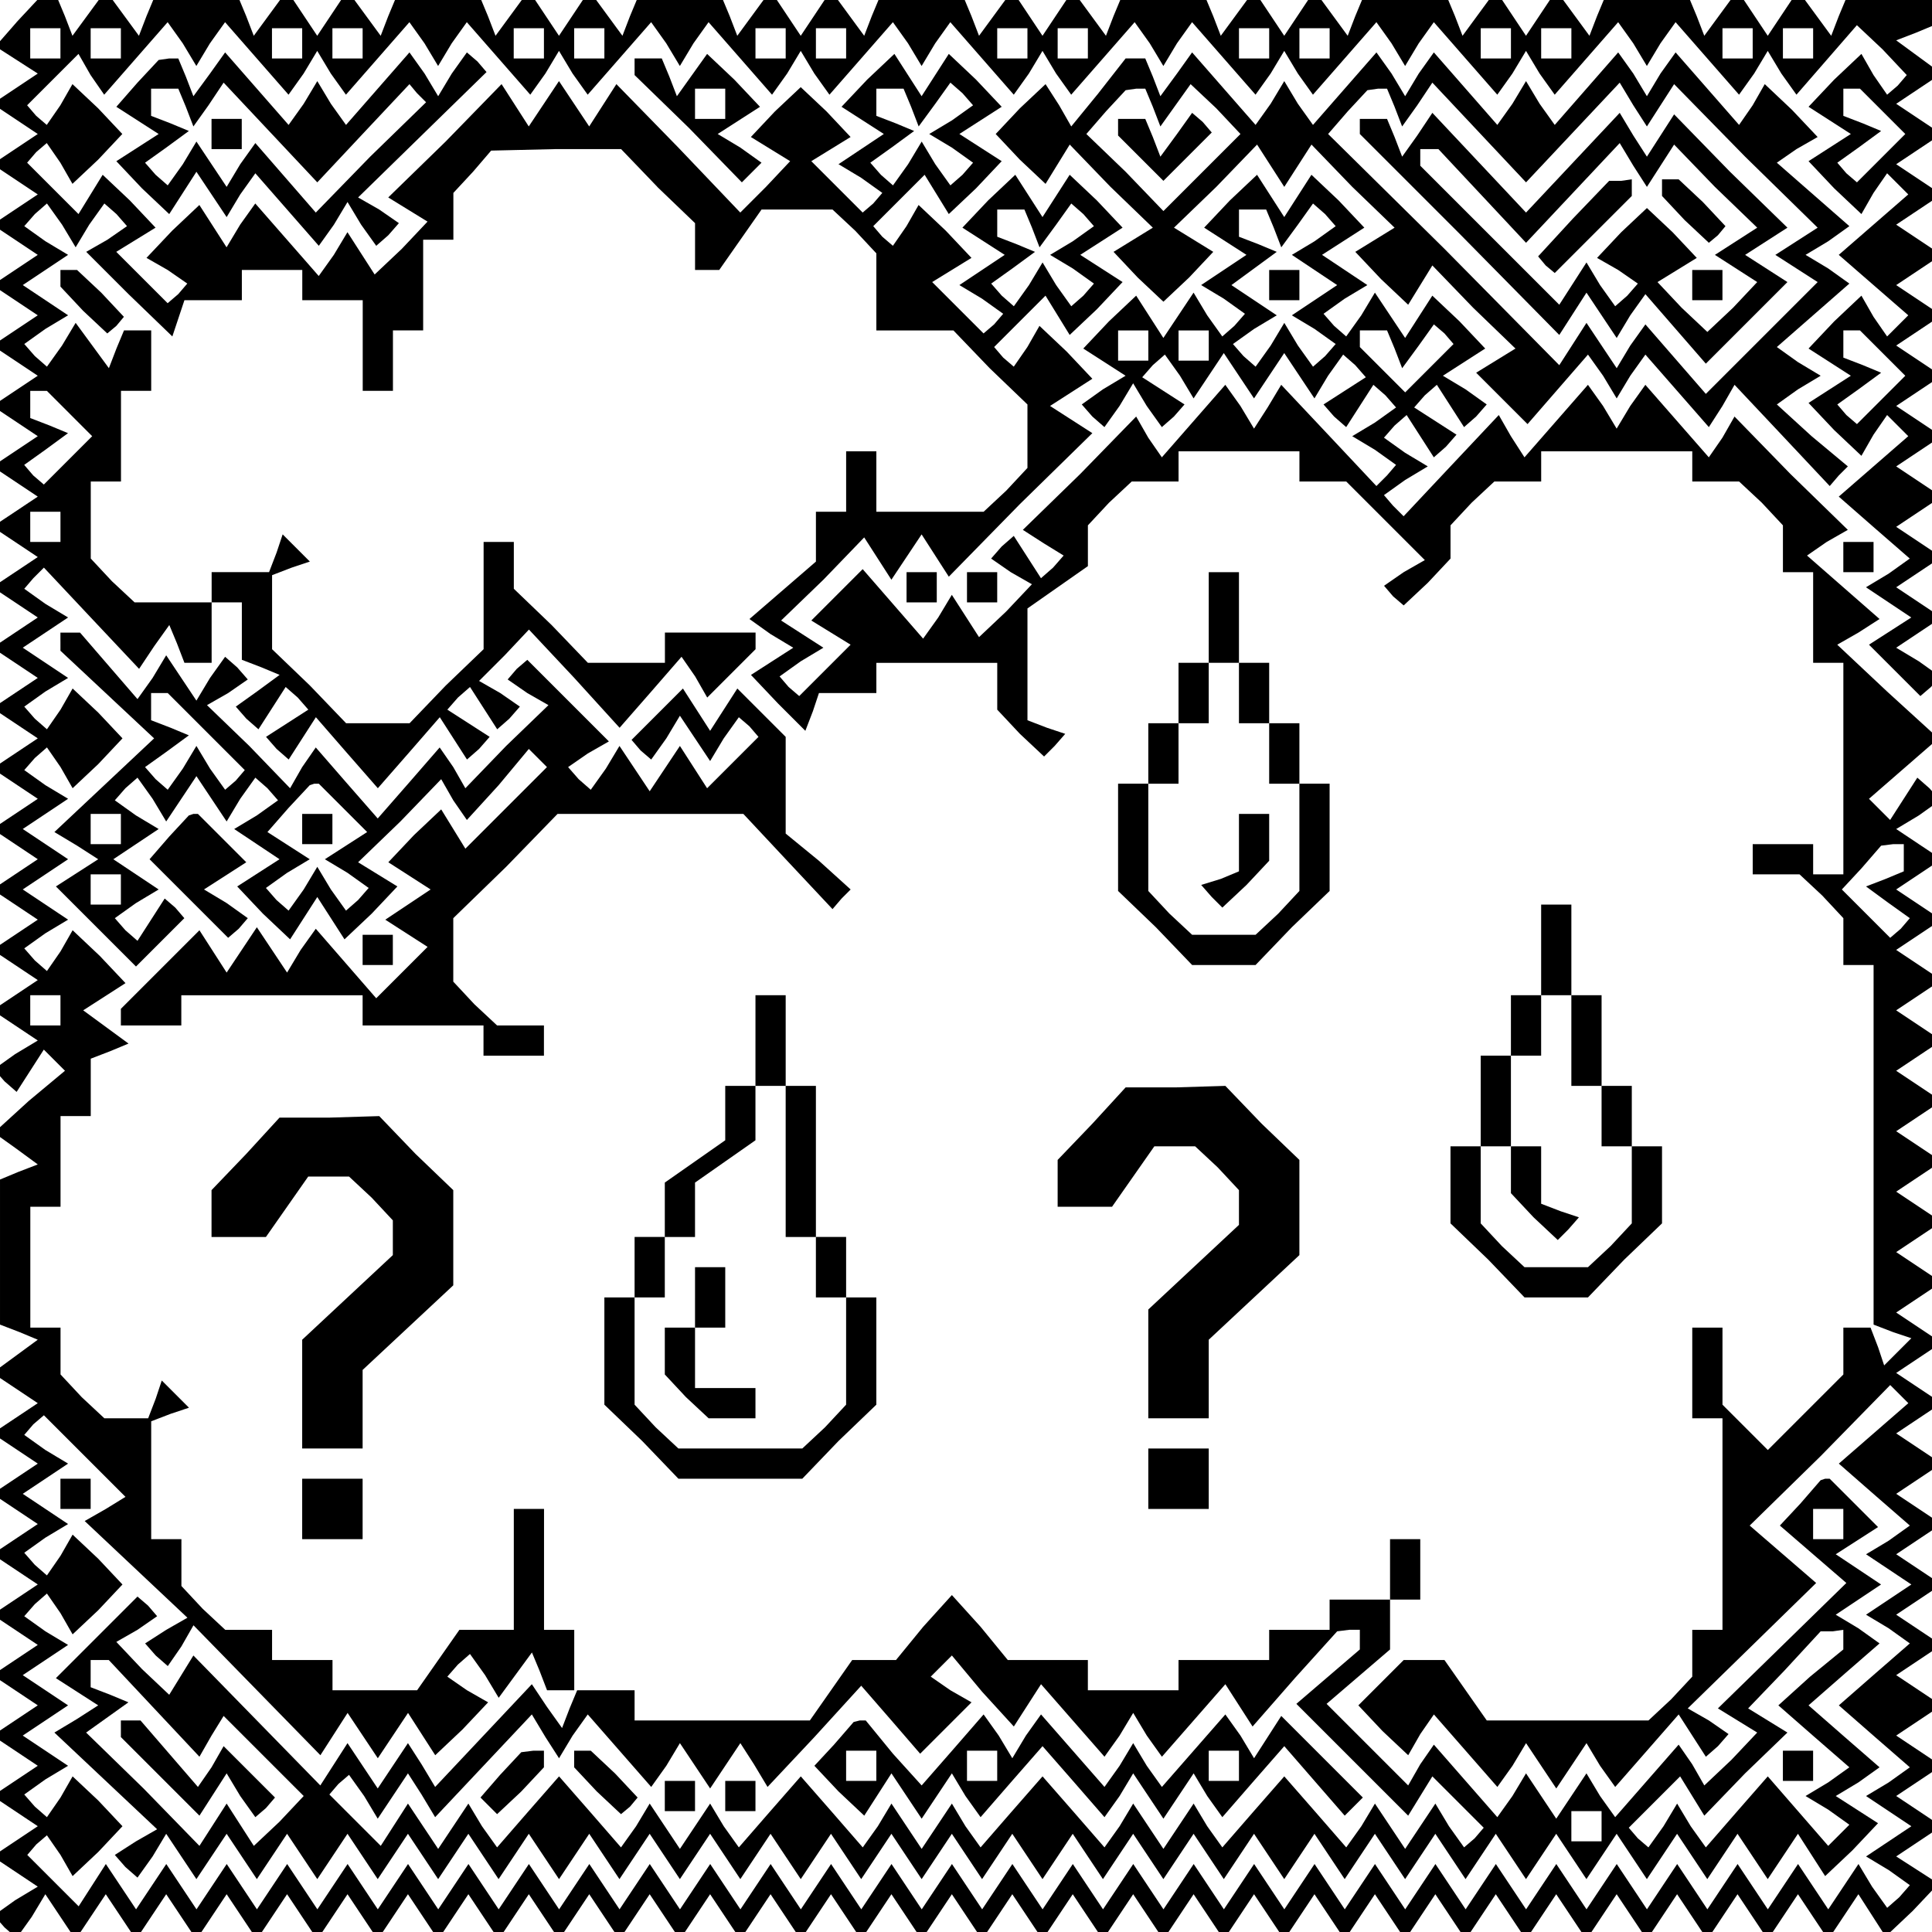 <?xml version="1.0" standalone="no"?>
<!DOCTYPE svg PUBLIC "-//W3C//DTD SVG 20010904//EN"
 "http://www.w3.org/TR/2001/REC-SVG-20010904/DTD/svg10.dtd">
<svg version="1.0" xmlns="http://www.w3.org/2000/svg"
 width="468pt" height="468pt" viewBox="0 0 468 468"
 preserveAspectRatio="xMidYMid meet">
<g transform="translate(0,468) scale(0.366,-0.366)"
fill="#000000" stroke="none">
<path d="M11 1264 l-14 -16 14 -9 14 -9 -15 -10 -15 -10 15 -10 15 -10 -15
-10 -15 -10 15 -10 15 -10 -15 -10 -15 -10 15 -10 15 -10 -15 -10 -15 -10 15
-10 15 -10 -15 -10 -15 -10 15 -10 15 -10 -15 -10 -15 -10 15 -10 15 -10 -15
-10 -15 -10 15 -10 15 -10 -15 -10 -15 -10 15 -10 15 -10 -15 -10 -15 -10 15
-10 15 -10 -15 -10 -15 -10 15 -10 15 -10 -15 -10 -15 -10 15 -10 15 -10 -15
-10 -15 -10 15 -10 15 -10 -15 -10 -15 -10 15 -10 15 -10 -15 -10 -15 -10 15
-10 15 -10 -15 -10 -15 -10 15 -10 15 -10 -15 -10 -15 -10 15 -10 15 -10 -15
-9 -14 -10 7 -8 8 -7 9 14 9 14 7 -7 7 -7 -24 -20 -23 -21 14 -10 15 -11 -13
-5 -12 -5 0 -48 0 -48 13 -5 12 -5 -15 -11 -15 -11 15 -10 15 -10 -15 -10 -15
-10 15 -10 15 -10 -15 -10 -15 -10 15 -10 15 -10 -15 -10 -15 -10 15 -10 15
-10 -15 -10 -15 -10 15 -10 15 -10 -15 -10 -15 -10 15 -10 15 -10 -15 -10 -15
-10 15 -10 15 -10 -15 -10 -15 -10 15 -10 15 -10 -15 -10 -15 -10 15 -10 15
-10 -15 -9 -14 -10 7 -8 8 -7 10 14 9 15 10 -15 10 -15 10 15 10 15 10 -15 10
-15 10 15 10 15 10 -15 10 -15 10 15 10 15 10 -15 10 -15 10 15 10 15 10 -15
10 -15 10 15 10 15 10 -15 10 -15 10 15 10 15 10 -15 10 -15 10 15 10 15 10
-15 10 -15 10 15 10 15 10 -15 10 -15 10 15 10 15 10 -15 10 -15 10 15 10 15
10 -15 10 -15 10 15 10 15 10 -15 10 -15 10 15 10 15 10 -15 10 -15 10 15 10
15 10 -15 10 -15 10 15 10 15 10 -15 10 -15 10 15 10 15 10 -15 10 -15 10 15
10 15 10 -15 10 -15 10 15 10 15 10 -15 10 -15 10 15 10 15 10 -15 10 -15 10
15 10 15 10 -15 10 -15 10 15 10 15 10 -15 10 -15 10 15 10 15 10 -15 10 -15
10 15 10 15 10 -15 10 -15 10 15 10 15 10 -15 10 -15 10 15 10 15 10 -15 10
-15 10 15 10 15 10 -15 10 -15 10 15 10 15 10 -15 10 -15 10 15 10 15 10 -15
10 -15 10 15 10 15 10 -15 10 -15 10 15 10 15 10 -15 10 -15 10 15 10 15 9
-14 9 -14 18 17 17 18 -14 9 -14 9 15 10 15 10 -15 10 -15 10 15 10 15 10 -15
10 -15 10 15 10 15 10 -15 10 -15 10 15 10 15 10 -15 10 -15 10 15 10 15 10
-15 10 -15 10 15 10 15 10 -15 10 -15 10 15 10 15 10 -15 10 -15 10 15 10 15
10 -15 10 -15 10 15 10 15 10 -15 10 -15 10 15 10 15 10 -15 10 -15 10 15 10
15 10 -15 10 -15 10 15 10 15 10 -15 10 -15 10 15 10 15 10 -15 10 -15 10 15
10 15 10 -15 10 -15 10 15 10 15 10 -15 10 -15 10 15 10 15 10 -15 10 -15 10
15 10 15 10 -15 10 -15 10 15 9 14 10 -7 8 -8 7 -9 -14 -9 -14 -7 7 -7 7 23
20 23 20 -34 31 -33 31 14 8 14 9 -24 21 -24 21 13 9 14 8 -38 37 -37 38 -8
-14 -9 -13 -21 24 -21 24 -10 -14 -9 -15 -9 15 -10 14 -21 -24 -21 -24 -9 14
-8 14 -32 -34 -31 -33 -7 7 -6 7 14 10 15 9 -15 9 -14 10 7 8 8 7 9 -14 9 -14
8 7 7 8 -14 9 -14 9 7 8 8 7 9 -14 9 -14 8 7 7 8 -14 10 -15 9 14 9 14 9 -17
18 -18 17 -9 -14 -9 -14 -10 15 -10 15 -9 -15 -10 -14 -8 7 -7 8 14 10 15 9
-15 10 -15 10 14 9 14 9 -17 18 -18 17 -9 -14 -9 -14 -9 14 -9 14 -18 -17 -17
-18 14 -9 14 -9 -15 -10 -15 -10 15 -9 14 -10 -7 -8 -8 -7 -10 14 -9 15 -10
-15 -10 -15 -9 14 -9 14 -18 -17 -17 -18 14 -9 14 -9 -15 -9 -14 -10 7 -8 8
-7 10 14 9 15 9 -15 10 -14 8 7 7 8 -14 9 -14 9 7 8 8 7 10 -14 9 -15 10 15
10 15 10 -15 10 -15 10 15 10 15 10 -15 10 -15 9 15 10 14 8 -7 7 -8 -14 -9
-14 -9 7 -8 8 -7 9 14 9 14 8 -7 7 -8 -14 -10 -15 -9 15 -9 14 -10 -6 -7 -7
-7 -31 33 -32 34 -9 -15 -9 -14 -9 15 -10 14 -21 -24 -21 -24 -9 13 -8 14 -37
-38 -38 -37 14 -9 13 -8 -7 -8 -8 -7 -9 14 -9 14 -8 -7 -7 -8 13 -9 14 -8 -17
-18 -18 -17 -9 14 -9 14 -9 -15 -10 -14 -20 23 -20 23 -17 -17 -17 -17 13 -8
13 -8 -17 -17 -17 -17 -7 6 -6 7 14 10 15 9 -14 9 -14 9 28 27 27 28 9 -14 9
-14 10 15 10 15 9 -14 9 -14 47 48 48 47 -14 9 -14 9 14 9 14 9 -17 18 -18 17
-8 -14 -9 -13 -7 6 -6 7 17 17 17 17 8 -13 8 -13 18 17 17 18 -14 9 -14 9 14
9 14 9 -17 18 -18 17 -9 -14 -9 -14 -9 14 -9 14 -18 -17 -17 -18 14 -9 14 -9
-15 -10 -15 -10 15 -9 14 -10 -6 -7 -7 -6 -17 17 -17 17 13 8 13 8 -17 18 -18
17 -8 -14 -9 -13 -7 6 -6 7 17 17 17 17 8 -13 8 -13 18 17 17 18 -14 9 -14 9
14 9 14 9 -17 18 -18 17 -9 -14 -9 -14 -9 14 -9 14 -18 -17 -17 -18 14 -9 14
-9 -15 -10 -15 -10 15 -9 14 -10 -6 -7 -7 -6 -17 17 -17 17 13 8 13 8 -16 17
-17 16 -17 -16 -16 -17 13 -8 13 -8 -16 -17 -17 -17 -41 43 -41 42 -9 -14 -9
-14 -10 15 -10 15 -10 -15 -10 -15 -9 14 -9 14 -37 -38 -38 -37 13 -8 13 -8
-17 -18 -18 -17 -9 14 -9 14 -9 -15 -10 -14 -21 24 -21 24 -10 -14 -9 -15 -9
14 -9 14 -18 -17 -17 -18 14 -8 13 -9 -6 -7 -7 -6 -17 17 -17 17 13 8 13 8
-17 18 -18 17 -8 -13 -8 -13 -17 17 -17 17 6 7 7 6 9 -13 8 -14 17 16 16 17
-16 17 -17 16 -8 -14 -9 -13 -7 6 -6 7 17 17 17 17 8 -14 9 -13 21 24 21 24
10 -14 9 -15 9 15 10 14 21 -24 21 -24 10 14 9 15 9 -15 10 -14 21 24 21 24
10 -14 9 -15 9 15 10 14 21 -24 21 -24 10 14 9 15 9 -15 10 -14 21 24 21 24
10 -14 9 -15 9 15 10 14 21 -24 21 -24 10 14 9 15 9 -15 10 -14 21 24 21 24
10 -14 9 -15 9 15 10 14 21 -24 21 -24 10 14 9 15 9 -15 10 -14 21 24 21 24
10 -14 9 -15 9 15 10 14 21 -24 21 -24 10 14 9 15 9 -15 10 -14 21 24 21 24
10 -14 9 -15 9 15 10 14 21 -24 21 -24 10 14 9 15 9 -15 10 -14 21 24 21 24
10 -14 9 -15 9 15 10 14 21 -24 21 -24 10 14 9 15 9 -15 10 -14 20 23 20 23
17 -16 16 -17 -6 -7 -7 -6 -9 13 -8 14 -18 -17 -17 -18 14 -9 14 -9 -14 -9
-14 -9 17 -18 18 -17 8 14 9 13 7 -7 7 -7 -23 -20 -23 -20 23 -20 23 -20 -7
-7 -7 -7 -9 13 -8 14 -18 -17 -17 -18 14 -9 14 -9 -14 -9 -14 -9 17 -18 18
-17 8 14 9 13 7 -7 7 -7 -23 -20 -23 -20 24 -21 23 -20 -14 -10 -15 -9 15 -10
15 -10 -14 -9 -14 -9 17 -17 17 -17 7 6 6 7 -14 10 -15 9 15 10 15 10 -15 10
-15 10 15 10 15 10 -15 10 -15 10 15 10 15 10 -15 10 -15 10 15 10 15 10 -15
10 -15 10 15 10 15 10 -15 10 -15 10 15 10 15 10 -15 10 -15 10 15 10 15 10
-15 10 -15 10 15 10 15 10 -15 10 -15 10 15 10 15 10 -15 10 -15 10 15 10 15
10 -15 11 -15 11 13 5 12 5 0 9 0 9 -29 0 -29 0 -5 -12 -5 -13 -11 15 -11 15
-10 -15 -10 -15 -10 15 -10 15 -11 -15 -11 -15 -5 13 -5 12 -28 0 -28 0 -5
-12 -5 -13 -11 15 -11 15 -10 -15 -10 -15 -10 15 -10 15 -11 -15 -11 -15 -5
13 -5 12 -28 0 -28 0 -5 -12 -5 -13 -11 15 -11 15 -10 -15 -10 -15 -10 15 -10
15 -11 -15 -11 -15 -5 13 -5 12 -28 0 -28 0 -5 -12 -5 -13 -11 15 -11 15 -10
-15 -10 -15 -10 15 -10 15 -11 -15 -11 -15 -5 13 -5 12 -28 0 -28 0 -5 -12 -5
-13 -11 15 -11 15 -10 -15 -10 -15 -10 15 -10 15 -11 -15 -11 -15 -5 13 -5 12
-28 0 -28 0 -5 -12 -5 -13 -11 15 -11 15 -10 -15 -10 -15 -10 15 -10 15 -11
-15 -11 -15 -5 13 -5 12 -28 0 -28 0 -5 -12 -5 -13 -11 15 -11 15 -10 -15 -10
-15 -10 15 -10 15 -11 -15 -11 -15 -5 13 -5 12 -28 0 -28 0 -5 -12 -5 -13 -11
15 -11 15 -11 -15 -11 -15 -5 13 -5 12 -6 0 -7 -1 -14 -15z m29 -14 l0 -10
-10 0 -10 0 0 10 0 10 10 0 10 0 0 -10z m40 0 l0 -10 -10 0 -10 0 0 10 0 10
10 0 10 0 0 -10z m120 0 l0 -10 -10 0 -10 0 0 10 0 10 10 0 10 0 0 -10z m40 0
l0 -10 -10 0 -10 0 0 10 0 10 10 0 10 0 0 -10z m120 0 l0 -10 -10 0 -10 0 0
10 0 10 10 0 10 0 0 -10z m40 0 l0 -10 -10 0 -10 0 0 10 0 10 10 0 10 0 0 -10z
m120 0 l0 -10 -10 0 -10 0 0 10 0 10 10 0 10 0 0 -10z m40 0 l0 -10 -10 0 -10
0 0 10 0 10 10 0 10 0 0 -10z m120 0 l0 -10 -10 0 -10 0 0 10 0 10 10 0 10 0
0 -10z m40 0 l0 -10 -10 0 -10 0 0 10 0 10 10 0 10 0 0 -10z m120 0 l0 -10
-10 0 -10 0 0 10 0 10 10 0 10 0 0 -10z m40 0 l0 -10 -10 0 -10 0 0 10 0 10
10 0 10 0 0 -10z m120 0 l0 -10 -10 0 -10 0 0 10 0 10 10 0 10 0 0 -10z m40 0
l0 -10 -10 0 -10 0 0 10 0 10 10 0 10 0 0 -10z m120 0 l0 -10 -10 0 -10 0 0
10 0 10 10 0 10 0 0 -10z m40 0 l0 -10 -10 0 -10 0 0 10 0 10 10 0 10 0 0 -10z
m-597 -42 l5 -13 11 15 10 14 8 -7 7 -8 -14 -10 -15 -9 15 -9 14 -10 -7 -8 -8
-7 -10 14 -9 15 -9 -15 -10 -14 -8 7 -7 8 14 10 15 11 -12 5 -13 5 0 9 0 9 9
0 9 0 5 -12z m643 -3 l15 -15 -16 -16 -16 -16 -7 6 -6 7 14 10 15 11 -12 5
-13 5 0 9 0 9 6 0 5 0 15 -15z m-811 -50 l25 -24 0 -16 0 -15 8 0 8 0 14 20
14 20 24 0 23 0 15 -14 14 -15 0 -25 0 -26 25 0 26 0 24 -25 25 -24 0 -21 0
-21 -14 -15 -15 -14 -35 0 -36 0 0 20 0 20 -10 0 -10 0 0 -20 0 -20 -10 0 -10
0 0 -16 0 -17 -22 -19 -22 -19 14 -10 15 -9 -14 -9 -14 -9 18 -19 18 -18 5 13
4 12 19 0 19 0 0 10 0 10 40 0 40 0 0 -16 0 -15 15 -16 16 -15 7 7 7 8 -12 4
-13 5 0 37 0 37 20 14 20 14 0 14 0 13 14 15 15 14 15 0 16 0 0 10 0 10 40 0
40 0 0 -10 0 -10 15 0 16 0 26 -26 26 -26 -14 -8 -13 -9 6 -7 7 -6 16 15 15
16 0 11 0 11 14 15 15 14 15 0 16 0 0 10 0 10 50 0 50 0 0 -10 0 -10 16 0 15
0 15 -14 14 -15 0 -15 0 -16 10 0 10 0 0 -30 0 -30 10 0 10 0 0 -70 0 -70 -10
0 -10 0 0 10 0 10 -20 0 -20 0 0 -10 0 -10 16 0 15 0 15 -14 14 -15 0 -15 0
-16 10 0 10 0 0 -119 0 -119 13 -5 12 -4 -9 -9 -9 -9 -4 12 -5 13 -9 0 -9 0 0
-15 0 -16 -25 -25 -25 -25 -15 15 -15 15 0 25 0 26 -10 0 -10 0 0 -30 0 -30
10 0 10 0 0 -70 0 -70 -10 0 -10 0 0 -16 0 -15 -14 -15 -15 -14 -53 0 -54 0
-14 20 -14 20 -14 0 -13 0 -15 -15 -15 -15 16 -17 17 -16 8 14 9 13 21 -24 21
-24 10 14 9 15 10 -15 10 -15 10 15 10 15 9 -15 10 -14 21 24 21 24 9 -14 9
-14 8 7 7 8 -13 9 -14 8 42 41 43 42 -22 19 -22 19 47 46 46 47 6 -6 6 -6 -23
-20 -23 -20 24 -21 23 -20 -14 -10 -15 -9 15 -10 15 -10 -15 -10 -15 -10 15
-9 14 -10 -23 -20 -24 -21 24 -21 23 -20 -14 -10 -15 -9 15 -10 15 -10 -15
-10 -15 -10 15 -9 14 -10 -7 -8 -8 -7 -10 14 -9 15 -10 -15 -10 -15 -10 15
-10 15 -10 -15 -10 -15 -10 15 -10 15 -10 -15 -10 -15 -10 15 -10 15 -10 -15
-10 -15 -10 15 -10 15 -10 -15 -10 -15 -10 15 -10 15 -10 -15 -10 -15 -10 15
-10 15 -10 -15 -10 -15 -10 15 -10 15 -10 -15 -10 -15 -10 15 -10 15 -10 -15
-10 -15 -10 15 -10 15 -10 -15 -10 -15 -10 15 -10 15 -10 -15 -10 -15 -10 15
-10 15 -10 -15 -10 -15 -10 15 -10 15 -10 -15 -10 -15 -10 15 -10 15 -10 -15
-10 -15 -10 15 -10 15 -10 -15 -10 -15 -10 15 -10 15 -10 -15 -10 -15 -10 15
-10 15 -10 -15 -10 -15 -10 15 -10 15 -10 -15 -10 -15 -10 15 -10 15 -10 -15
-10 -15 -10 15 -10 15 -10 -15 -10 -15 -10 15 -10 15 -10 -15 -10 -15 -10 15
-10 15 -10 -15 -10 -15 -10 15 -10 15 -10 -15 -10 -15 -10 15 -10 15 -10 -15
-10 -15 -10 15 -10 15 -10 -15 -10 -15 -10 15 -10 15 -10 -15 -10 -15 -10 15
-10 15 -10 -15 -10 -15 -10 15 -10 15 -10 -15 -10 -15 -10 15 -10 15 -10 -15
-10 -15 -10 15 -10 15 -9 -14 -9 -14 -17 17 -17 17 6 7 7 6 9 -13 8 -14 17 16
16 17 -16 17 -17 16 -8 -14 -9 -13 -8 7 -7 8 14 10 15 9 -15 10 -15 10 15 10
15 10 -15 10 -15 10 15 10 15 10 -15 9 -14 10 7 8 8 7 9 -13 8 -14 17 16 16
17 -16 17 -17 16 -8 -14 -9 -13 -8 7 -7 8 14 10 15 9 -15 10 -15 10 15 10 15
10 -15 9 -14 10 6 7 7 6 27 -27 27 -27 -13 -8 -14 -8 34 -32 34 -32 -14 -8
-14 -9 7 -8 8 -7 9 13 8 14 42 -43 42 -43 9 14 9 14 10 -15 10 -15 10 15 10
15 9 -14 9 -14 18 17 17 18 -14 8 -13 9 7 8 8 7 10 -14 9 -15 11 15 11 15 5
-12 5 -13 9 0 9 0 0 20 0 20 -10 0 -10 0 0 40 0 40 -10 0 -10 0 0 -40 0 -40
-18 0 -18 0 -14 -20 -14 -20 -28 0 -28 0 0 10 0 10 -20 0 -20 0 0 10 0 10 -16
0 -15 0 -15 14 -14 15 0 15 0 16 -10 0 -10 0 0 39 0 39 13 5 12 4 -9 9 -9 9
-4 -12 -5 -13 -15 0 -14 0 -15 14 -14 15 0 15 0 16 -10 0 -10 0 0 40 0 40 10
0 10 0 0 30 0 30 10 0 10 0 0 19 0 19 13 5 12 5 -15 11 -15 11 14 9 14 9 -17
18 -18 17 -8 -14 -9 -13 -8 7 -7 8 14 10 15 9 -15 10 -15 10 15 10 15 10 -15
10 -15 10 15 10 15 10 -15 9 -14 10 7 8 8 7 9 -13 8 -14 17 16 16 17 -16 17
-17 16 -8 -14 -9 -13 -8 7 -7 8 14 10 15 9 -15 10 -15 10 15 10 15 10 -15 9
-14 10 6 7 7 7 31 -33 32 -34 10 15 10 14 5 -12 5 -13 9 0 9 0 0 20 0 20 10 0
10 0 0 -19 0 -19 13 -5 12 -5 -15 -11 -14 -10 7 -8 8 -7 9 14 9 14 8 -7 7 -8
-14 -9 -14 -9 7 -8 8 -7 9 14 9 14 20 -23 21 -24 21 24 20 23 9 -14 9 -14 8 7
7 8 -14 9 -14 9 7 8 8 7 9 -14 9 -14 8 7 7 8 -13 9 -14 8 17 17 16 17 30 -32
30 -33 21 24 20 23 9 -13 8 -14 16 16 16 16 0 5 0 6 -30 0 -30 0 0 -10 0 -10
-25 0 -26 0 -24 25 -25 24 0 16 0 15 -10 0 -10 0 0 -35 0 -36 -25 -24 -24 -25
-21 0 -21 0 -24 25 -25 24 0 25 0 24 13 5 12 4 -9 9 -9 9 -4 -12 -5 -13 -19 0
-19 0 0 -10 0 -10 -26 0 -25 0 -15 14 -14 15 0 25 0 26 10 0 10 0 0 30 0 30
10 0 10 0 0 20 0 20 -9 0 -9 0 -5 -12 -5 -13 -11 15 -11 15 -9 -15 -10 -14 -8
7 -7 8 14 10 15 9 -15 10 -15 10 15 10 15 10 -15 9 -14 10 7 8 8 7 10 -14 9
-15 9 15 10 14 8 -7 7 -8 -13 -9 -14 -8 28 -28 29 -28 4 12 4 12 19 0 19 0 0
10 0 10 20 0 20 0 0 -10 0 -10 20 0 20 0 0 -30 0 -30 10 0 10 0 0 20 0 20 10
0 10 0 0 30 0 30 10 0 10 0 0 15 0 16 13 14 12 14 43 1 43 0 24 -25z m248 -27
l5 -13 11 15 10 14 8 -7 7 -8 -14 -10 -15 -9 15 -9 14 -10 -7 -8 -8 -7 -10 14
-9 15 -9 -15 -10 -14 -8 7 -7 8 14 10 15 11 -12 5 -13 5 0 9 0 9 9 0 9 0 5
-12z m160 0 l5 -13 11 15 10 14 8 -7 7 -8 -14 -10 -15 -9 15 -10 15 -10 -15
-10 -15 -10 15 -9 14 -10 -7 -8 -8 -7 -10 14 -9 15 -9 -15 -10 -14 -8 7 -7 8
14 10 15 9 -15 10 -15 10 15 11 15 11 -12 5 -13 5 0 9 0 9 9 0 9 0 5 -12z
m-83 -78 l0 -10 -10 0 -10 0 0 10 0 10 10 0 10 0 0 -10z m40 0 l0 -10 -10 0
-10 0 0 10 0 10 10 0 10 0 0 -10z m123 -2 l5 -13 11 15 10 14 7 -6 6 -7 -16
-16 -16 -16 -15 15 -15 15 0 5 0 6 9 0 9 0 5 -12z m323 -3 l15 -15 -16 -16
-16 -16 -7 6 -6 7 14 10 15 11 -12 5 -13 5 0 9 0 9 6 0 5 0 15 -15z m-1200
-40 l15 -15 -16 -16 -16 -16 -7 6 -6 7 14 10 15 11 -12 5 -13 5 0 9 0 9 6 0 5
0 15 -15z m-6 -75 l0 -10 -10 0 -10 0 0 10 0 10 10 0 10 0 0 -10z m1220 -219
l0 -9 -12 -5 -13 -5 15 -11 14 -10 -6 -7 -7 -6 -16 16 -16 16 13 14 13 15 8 1
7 0 0 -9z m-1220 -101 l0 -10 -10 0 -10 0 0 10 0 10 10 0 10 0 0 -10z"/>
<path d="M40 1094 l0 -5 15 -16 16 -15 6 5 5 6 -15 16 -16 15 -5 0 -6 0 0 -6z"/>
<path d="M800 870 l0 -30 -10 0 -10 0 0 -20 0 -20 -10 0 -10 0 0 -20 0 -20
-10 0 -10 0 0 -35 0 -36 25 -24 24 -25 21 0 21 0 24 25 25 24 0 36 0 35 -10 0
-10 0 0 20 0 20 -10 0 -10 0 0 20 0 20 -10 0 -10 0 0 30 0 30 -10 0 -10 0 0
-30z m20 -50 l0 -20 10 0 10 0 0 -20 0 -20 10 0 10 0 0 -36 0 -35 -14 -15 -15
-14 -21 0 -21 0 -15 14 -14 15 0 35 0 36 10 0 10 0 0 20 0 20 10 0 10 0 0 20
0 20 10 0 10 0 0 -20z"/>
<path d="M820 721 l0 -19 -12 -5 -13 -4 7 -8 7 -7 16 15 15 16 0 15 0 16 -10
0 -10 0 0 -19z"/>
<path d="M40 854 l0 -6 31 -29 31 -29 -33 -31 -33 -31 15 -9 14 -9 -14 -9 -14
-9 27 -27 26 -26 16 16 16 16 -6 7 -7 6 -9 -14 -9 -14 -8 7 -7 8 14 10 15 9
-15 10 -15 10 15 10 15 10 -15 9 -14 10 7 8 8 7 10 -14 9 -15 10 15 10 15 10
-15 10 -15 9 15 10 14 8 -7 7 -8 -14 -10 -15 -9 15 -10 15 -10 -14 -9 -14 -9
17 -18 18 -17 9 14 9 14 9 -14 9 -14 18 17 17 18 -13 8 -13 8 28 27 27 28 8
-14 9 -13 21 23 20 24 6 -6 6 -6 -27 -27 -27 -27 -8 13 -8 13 -18 -17 -17 -18
14 -9 14 -9 -15 -10 -15 -10 14 -9 14 -9 -17 -17 -17 -17 -20 23 -20 23 -10
-14 -9 -15 -10 15 -10 15 -10 -15 -10 -15 -9 14 -9 14 -26 -26 -26 -26 0 -6 0
-5 20 0 20 0 0 10 0 10 60 0 60 0 0 -10 0 -10 40 0 40 0 0 -10 0 -10 20 0 20
0 0 10 0 10 -16 0 -15 0 -15 14 -14 15 0 21 0 21 35 34 34 35 62 0 61 0 29
-31 30 -32 6 7 6 6 -21 19 -22 18 0 32 0 32 -16 16 -16 16 -9 -14 -9 -14 -9
14 -9 14 -17 -17 -17 -17 6 -7 7 -6 10 14 9 15 10 -15 10 -15 9 15 10 14 7 -6
6 -7 -17 -17 -17 -17 -9 14 -9 14 -10 -15 -10 -15 -10 15 -10 15 -9 -15 -10
-14 -8 7 -7 8 13 9 14 8 -27 27 -27 27 -7 -6 -6 -7 13 -9 14 -8 -28 -27 -27
-28 -8 14 -9 13 -20 -23 -21 -24 -21 24 -20 23 -9 -13 -8 -14 -27 28 -28 27
14 8 13 9 -7 8 -8 7 -10 -14 -9 -15 -10 15 -10 15 -9 -15 -10 -14 -19 22 -19
22 -7 0 -6 0 0 -6z m97 -60 l25 -25 -6 -7 -7 -6 -10 14 -9 15 -9 -15 -10 -14
-8 7 -7 8 14 10 15 11 -12 5 -13 5 0 9 0 9 5 0 6 0 26 -26z m90 -50 l16 -16
-14 -9 -14 -9 15 -9 14 -10 -7 -8 -8 -7 -10 14 -9 15 -9 -15 -10 -14 -8 7 -7
8 14 10 15 9 -14 9 -14 9 14 16 14 15 3 1 3 0 16 -16z m-147 -14 l0 -10 -10 0
-10 0 0 10 0 10 10 0 10 0 0 -10z m0 -40 l0 -10 -10 0 -10 0 0 10 0 10 10 0
10 0 0 -10z"/>
<path d="M200 730 l0 -10 10 0 10 0 0 10 0 10 -10 0 -10 0 0 -10z"/>
<path d="M112 725 l-13 -15 26 -26 26 -26 7 6 6 7 -14 10 -15 9 14 9 14 9 -16
16 -16 16 -3 0 -3 -1 -13 -14z"/>
<path d="M1020 650 l0 -30 -10 0 -10 0 0 -20 0 -20 -10 0 -10 0 0 -30 0 -30
-10 0 -10 0 0 -25 0 -26 25 -24 24 -25 21 0 21 0 24 25 25 24 0 26 0 25 -10 0
-10 0 0 20 0 20 -10 0 -10 0 0 30 0 30 -10 0 -10 0 0 30 0 30 -10 0 -10 0 0
-30z m20 -60 l0 -30 10 0 10 0 0 -20 0 -20 10 0 10 0 0 -26 0 -25 -14 -15 -15
-14 -21 0 -21 0 -15 14 -14 15 0 25 0 26 10 0 10 0 0 30 0 30 10 0 10 0 0 20
0 20 10 0 10 0 0 -30z"/>
<path d="M1000 504 l0 -15 15 -16 16 -15 7 7 7 8 -12 4 -13 5 0 19 0 19 -10 0
-10 0 0 -16z"/>
<path d="M240 650 l0 -10 10 0 10 0 0 10 0 10 -10 0 -10 0 0 -10z"/>
<path d="M500 590 l0 -30 -10 0 -10 0 0 -18 0 -18 -20 -14 -20 -14 0 -18 0
-18 -10 0 -10 0 0 -20 0 -20 -10 0 -10 0 0 -35 0 -36 25 -24 24 -25 41 0 41 0
24 25 25 24 0 36 0 35 -10 0 -10 0 0 20 0 20 -10 0 -10 0 0 50 0 50 -10 0 -10
0 0 30 0 30 -10 0 -10 0 0 -30z m20 -80 l0 -50 10 0 10 0 0 -20 0 -20 10 0 10
0 0 -36 0 -35 -14 -15 -15 -14 -41 0 -41 0 -15 14 -14 15 0 35 0 36 10 0 10 0
0 20 0 20 10 0 10 0 0 18 0 18 20 14 20 14 0 18 0 18 10 0 10 0 0 -50z"/>
<path d="M460 420 l0 -20 -10 0 -10 0 0 -16 0 -15 14 -15 15 -14 15 0 16 0 0
10 0 10 -20 0 -20 0 0 20 0 20 10 0 10 0 0 20 0 20 -10 0 -10 0 0 -20z"/>
<path d="M723 535 l-23 -24 0 -16 0 -15 18 0 18 0 14 20 14 20 14 0 13 0 15
-14 14 -15 0 -11 0 -12 -30 -28 -30 -28 0 -36 0 -36 20 0 20 0 0 26 0 26 30
28 30 28 0 31 0 32 -25 24 -24 25 -33 -1 -33 0 -22 -24z"/>
<path d="M163 515 l-23 -24 0 -16 0 -15 18 0 18 0 14 20 14 20 14 0 13 0 15
-14 14 -15 0 -11 0 -12 -30 -28 -30 -28 0 -36 0 -36 20 0 20 0 0 26 0 26 30
28 30 28 0 31 0 32 -25 24 -24 25 -33 -1 -33 0 -22 -24z"/>
<path d="M760 300 l0 -20 20 0 20 0 0 20 0 20 -20 0 -20 0 0 -20z"/>
<path d="M40 290 l0 -10 10 0 10 0 0 10 0 10 -10 0 -10 0 0 -10z"/>
<path d="M200 280 l0 -20 20 0 20 0 0 20 0 20 -20 0 -20 0 0 -20z"/>
<path d="M1192 284 l-14 -15 22 -19 22 -19 -43 -42 -42 -41 13 -8 13 -8 -17
-18 -18 -17 -8 14 -9 13 -21 -24 -21 -24 -10 14 -9 15 -10 -15 -10 -15 -10 15
-10 15 -9 -15 -10 -14 -21 24 -21 24 -9 -13 -8 -14 -27 27 -27 27 21 18 21 18
0 17 0 16 10 0 10 0 0 20 0 20 -10 0 -10 0 0 -20 0 -20 -20 0 -20 0 0 -10 0
-10 -20 0 -20 0 0 -10 0 -10 -30 0 -30 0 0 -10 0 -10 -30 0 -30 0 0 10 0 10
-26 0 -27 0 -18 22 -19 21 -19 -21 -18 -22 -14 0 -15 0 -14 -20 -14 -20 -58 0
-58 0 0 10 0 10 -19 0 -19 0 -5 -12 -5 -13 -10 14 -10 15 -32 -34 -32 -34 -9
15 -9 14 -10 -15 -10 -15 -10 15 -10 15 -9 -14 -9 -14 -42 43 -42 43 -8 -13
-8 -13 -18 17 -17 18 14 8 13 9 -6 7 -7 6 -27 -27 -27 -27 14 -9 14 -9 -14 -9
-15 -9 34 -32 34 -32 -14 -8 -14 -9 7 -8 8 -7 10 14 9 15 10 -15 10 -15 10 15
10 15 10 -15 10 -15 10 15 10 15 10 -15 10 -15 10 15 10 15 10 -15 10 -15 10
15 10 15 10 -15 10 -15 10 15 10 15 10 -15 10 -15 10 15 10 15 10 -15 10 -15
10 15 10 15 10 -15 10 -15 10 15 10 15 10 -15 10 -15 10 15 10 15 10 -15 10
-15 10 15 10 15 10 -15 10 -15 10 15 10 15 10 -15 10 -15 10 15 10 15 10 -15
10 -15 10 15 10 15 10 -15 10 -15 10 15 10 15 10 -15 10 -15 10 15 10 15 10
-15 10 -15 10 15 10 15 10 -15 10 -15 10 15 10 15 10 -15 10 -15 10 15 10 15
10 -15 10 -15 10 15 10 15 10 -15 10 -15 10 15 10 15 10 -15 10 -15 10 15 10
15 10 -15 10 -15 10 15 10 15 10 -15 10 -15 10 15 10 15 10 -15 10 -15 10 15
10 15 10 -15 10 -15 10 15 10 15 10 -15 10 -15 10 15 10 15 10 -15 10 -15 10
15 10 15 9 -14 9 -14 18 17 17 18 -14 9 -14 9 15 9 14 10 -23 20 -24 21 24 21
23 20 -14 10 -15 9 15 10 15 10 -15 10 -15 10 14 9 14 9 -16 16 -16 16 -3 0
-3 -1 -13 -15z m28 -14 l0 -10 -10 0 -10 0 0 10 0 10 10 0 10 0 0 -10z m-320
-76 l0 -7 -21 -18 -21 -18 37 -37 37 -37 8 13 8 13 17 -17 17 -17 -6 -7 -7 -6
-10 14 -9 15 -10 -15 -10 -15 -10 15 -10 15 -9 -15 -10 -14 -20 23 -21 24 -21
-24 -20 -23 -10 14 -9 15 -10 -15 -10 -15 -10 15 -10 15 -9 -15 -10 -14 -20
23 -21 24 -21 -24 -20 -23 -10 14 -9 15 -10 -15 -10 -15 -10 15 -10 15 -9 -15
-10 -14 -20 23 -21 24 -21 -24 -20 -23 -10 14 -9 15 -10 -15 -10 -15 -10 15
-10 15 -9 -15 -10 -14 -20 23 -21 24 -21 -24 -20 -23 -10 14 -9 15 -10 -15
-10 -15 -10 15 -10 15 -9 -14 -9 -14 -17 17 -17 17 6 7 7 6 10 -14 9 -15 10
15 10 15 9 -14 9 -15 32 34 32 34 9 -15 9 -14 9 15 10 14 21 -24 21 -24 10 14
9 15 10 -15 10 -15 10 15 10 15 9 -14 9 -15 31 33 31 34 20 -23 19 -22 17 17
17 17 -14 8 -13 9 7 7 7 7 20 -24 21 -23 9 14 9 14 21 -24 21 -24 10 14 9 15
9 -15 10 -14 21 24 21 24 9 -14 9 -14 28 32 28 31 8 1 7 0 0 -6z m320 0 l0 -7
-22 -18 -21 -19 24 -21 23 -20 -14 -10 -15 -9 15 -9 14 -10 -7 -7 -7 -7 -20
23 -20 23 -21 -24 -20 -23 -10 14 -9 15 -9 -15 -10 -14 -7 6 -6 7 17 17 17 17
8 -13 8 -13 27 28 28 27 -13 8 -13 8 24 25 24 26 8 0 7 1 0 -6z m-1118 -46
l30 -32 8 14 8 13 27 -27 26 -26 -16 -17 -17 -16 -9 14 -9 14 -9 -14 -9 -14
-37 38 -38 37 14 10 14 10 -12 5 -13 5 0 9 0 9 6 0 6 0 30 -32z m958 -78 l0
-10 -10 0 -10 0 0 10 0 10 10 0 10 0 0 -10z"/>
<path d="M552 124 l-13 -14 16 -17 17 -16 9 14 9 14 10 -15 10 -15 10 15 10
15 9 -15 10 -14 20 23 21 24 21 -24 20 -23 10 14 9 15 10 -15 10 -15 10 15 10
15 9 -15 10 -14 20 23 21 24 20 -23 20 -23 6 6 6 6 -27 27 -27 27 -9 -14 -9
-14 -9 15 -10 14 -21 -24 -21 -24 -10 14 -9 15 -9 -15 -10 -14 -21 24 -21 24
-10 -14 -9 -15 -9 15 -10 14 -20 -23 -21 -24 -19 21 -18 22 -4 0 -4 -1 -13
-15z m28 -14 l0 -10 -10 0 -10 0 0 10 0 10 10 0 10 0 0 -10z m80 0 l0 -10 -10
0 -10 0 0 10 0 10 10 0 10 0 0 -10z m160 0 l0 -10 -10 0 -10 0 0 10 0 10 10 0
10 0 0 -10z"/>
<path d="M331 104 l-13 -15 6 -6 5 -5 16 15 15 16 0 5 0 6 -7 0 -8 -1 -14 -15z"/>
<path d="M380 114 l0 -5 15 -16 16 -15 6 5 5 6 -15 16 -16 15 -5 0 -6 0 0 -6z"/>
<path d="M440 90 l0 -10 10 0 10 0 0 10 0 10 -10 0 -10 0 0 -10z"/>
<path d="M480 90 l0 -10 10 0 10 0 0 10 0 10 -10 0 -10 0 0 -10z"/>
<path d="M1180 110 l0 -10 10 0 10 0 0 10 0 10 -10 0 -10 0 0 -10z"/>
<path d="M80 135 l0 -6 26 -26 26 -26 9 14 9 14 9 -15 10 -14 7 6 6 7 -17 17
-17 17 -8 -14 -9 -13 -19 22 -19 22 -7 0 -6 0 0 -5z"/>
<path d="M840 1090 l0 -10 10 0 10 0 0 10 0 10 -10 0 -10 0 0 -10z"/>
<path d="M91 1224 l-14 -16 14 -9 14 -9 -14 -9 -14 -9 17 -18 18 -17 9 14 9
14 10 -15 10 -15 9 15 10 14 21 -24 21 -24 10 14 9 15 9 -15 10 -14 8 7 7 8
-13 9 -14 8 43 42 42 41 -6 7 -7 6 -10 -14 -9 -15 -9 15 -10 14 -21 -24 -21
-24 -10 14 -9 15 -9 -15 -10 -14 -21 24 -21 24 -10 -14 -11 -15 -5 13 -5 12
-6 0 -7 -1 -14 -15z m32 -16 l5 -13 10 14 10 15 31 -33 31 -33 30 32 31 33 5
-6 6 -6 -37 -36 -36 -37 -20 23 -20 23 -10 -14 -9 -15 -10 15 -10 15 -9 -15
-10 -14 -8 7 -7 8 14 10 15 11 -12 5 -13 5 0 9 0 9 9 0 9 0 5 -12z"/>
<path d="M140 1190 l0 -10 10 0 10 0 0 10 0 10 -10 0 -10 0 0 -10z"/>
<path d="M420 1235 l0 -6 36 -35 35 -36 7 7 6 6 -14 10 -15 9 14 9 14 9 -17
18 -18 17 -10 -14 -10 -14 -5 13 -5 12 -9 0 -9 0 0 -5z m60 -25 l0 -10 -10 0
-10 0 0 10 0 10 10 0 10 0 0 -10z"/>
<path d="M727 1217 l-18 -22 -8 14 -9 14 -17 -16 -16 -17 16 -17 17 -16 8 13
8 13 27 -28 28 -27 -13 -8 -13 -8 16 -17 17 -16 17 16 16 17 -13 8 -13 8 28
27 27 28 9 -14 9 -14 9 14 9 14 27 -28 28 -27 -13 -8 -13 -8 17 -18 18 -17 8
13 8 13 27 -28 28 -27 -13 -8 -13 -8 17 -17 17 -17 20 23 20 23 10 -14 9 -15
9 15 10 14 21 -24 21 -24 9 14 8 14 32 -34 31 -33 6 7 6 6 -24 20 -23 21 14
10 15 9 -15 9 -14 10 24 21 24 21 -14 10 -15 9 15 9 14 10 -24 21 -24 21 13 9
14 8 -17 18 -18 17 -8 -14 -9 -13 -21 24 -21 24 -10 -14 -9 -15 -9 15 -10 14
-21 -24 -21 -24 -10 14 -9 15 -9 -15 -10 -14 -21 24 -21 24 -10 -14 -9 -15 -9
15 -10 14 -21 -24 -21 -24 -10 14 -9 15 -9 -15 -10 -14 -21 24 -21 24 -10 -14
-11 -15 -5 13 -5 12 -6 0 -7 0 -18 -23z m36 -9 l5 -13 10 14 10 14 17 -16 16
-17 -25 -25 -26 -26 -25 26 -26 25 13 15 13 14 7 1 6 0 5 -12z m160 0 l5 -13
10 14 10 15 31 -33 31 -33 31 33 31 33 9 -15 9 -14 9 14 9 14 47 -48 48 -47
-14 -9 -14 -9 14 -9 14 -9 -37 -37 -37 -37 -20 23 -20 23 -10 -14 -9 -15 -10
15 -10 15 -9 -14 -9 -14 -76 77 -77 76 13 15 13 14 7 1 6 0 5 -12z"/>
<path d="M740 1194 l0 -5 15 -15 15 -15 16 16 16 16 -6 7 -7 6 -10 -14 -11
-15 -5 13 -5 12 -9 0 -9 0 0 -6z"/>
<path d="M900 1195 l0 -5 66 -66 66 -67 9 14 9 14 10 -15 10 -15 9 15 10 14
20 -23 20 -23 27 27 27 27 -14 9 -14 9 14 9 14 9 -38 37 -37 38 -9 -14 -9 -14
-9 14 -9 15 -31 -33 -31 -33 -31 33 -31 33 -10 -15 -10 -14 -5 13 -5 12 -9 0
-9 0 0 -5z m81 -46 l29 -31 31 33 31 33 9 -15 9 -14 9 14 9 14 27 -28 28 -27
-14 -9 -14 -9 14 -9 14 -9 -16 -17 -17 -16 -17 16 -16 17 13 8 13 8 -16 17
-17 16 -17 -16 -16 -17 14 -8 13 -9 -7 -8 -8 -7 -10 14 -9 15 -9 -14 -9 -14
-46 46 -46 46 0 6 0 5 6 0 6 0 29 -31z"/>
<path d="M1041 1134 l-23 -25 5 -6 6 -5 25 25 26 26 0 6 0 5 -7 -1 -8 0 -24
-25z"/>
<path d="M1100 1154 l0 -5 15 -16 16 -15 6 5 5 6 -15 16 -16 15 -5 0 -6 0 0
-6z"/>
<path d="M1120 1090 l0 -10 10 0 10 0 0 10 0 10 -10 0 -10 0 0 -10z"/>
<path d="M1220 910 l0 -10 10 0 10 0 0 10 0 10 -10 0 -10 0 0 -10z"/>
<path d="M600 890 l0 -10 10 0 10 0 0 10 0 10 -10 0 -10 0 0 -10z"/>
<path d="M640 890 l0 -10 10 0 10 0 0 10 0 10 -10 0 -10 0 0 -10z"/>
</g>
</svg>
